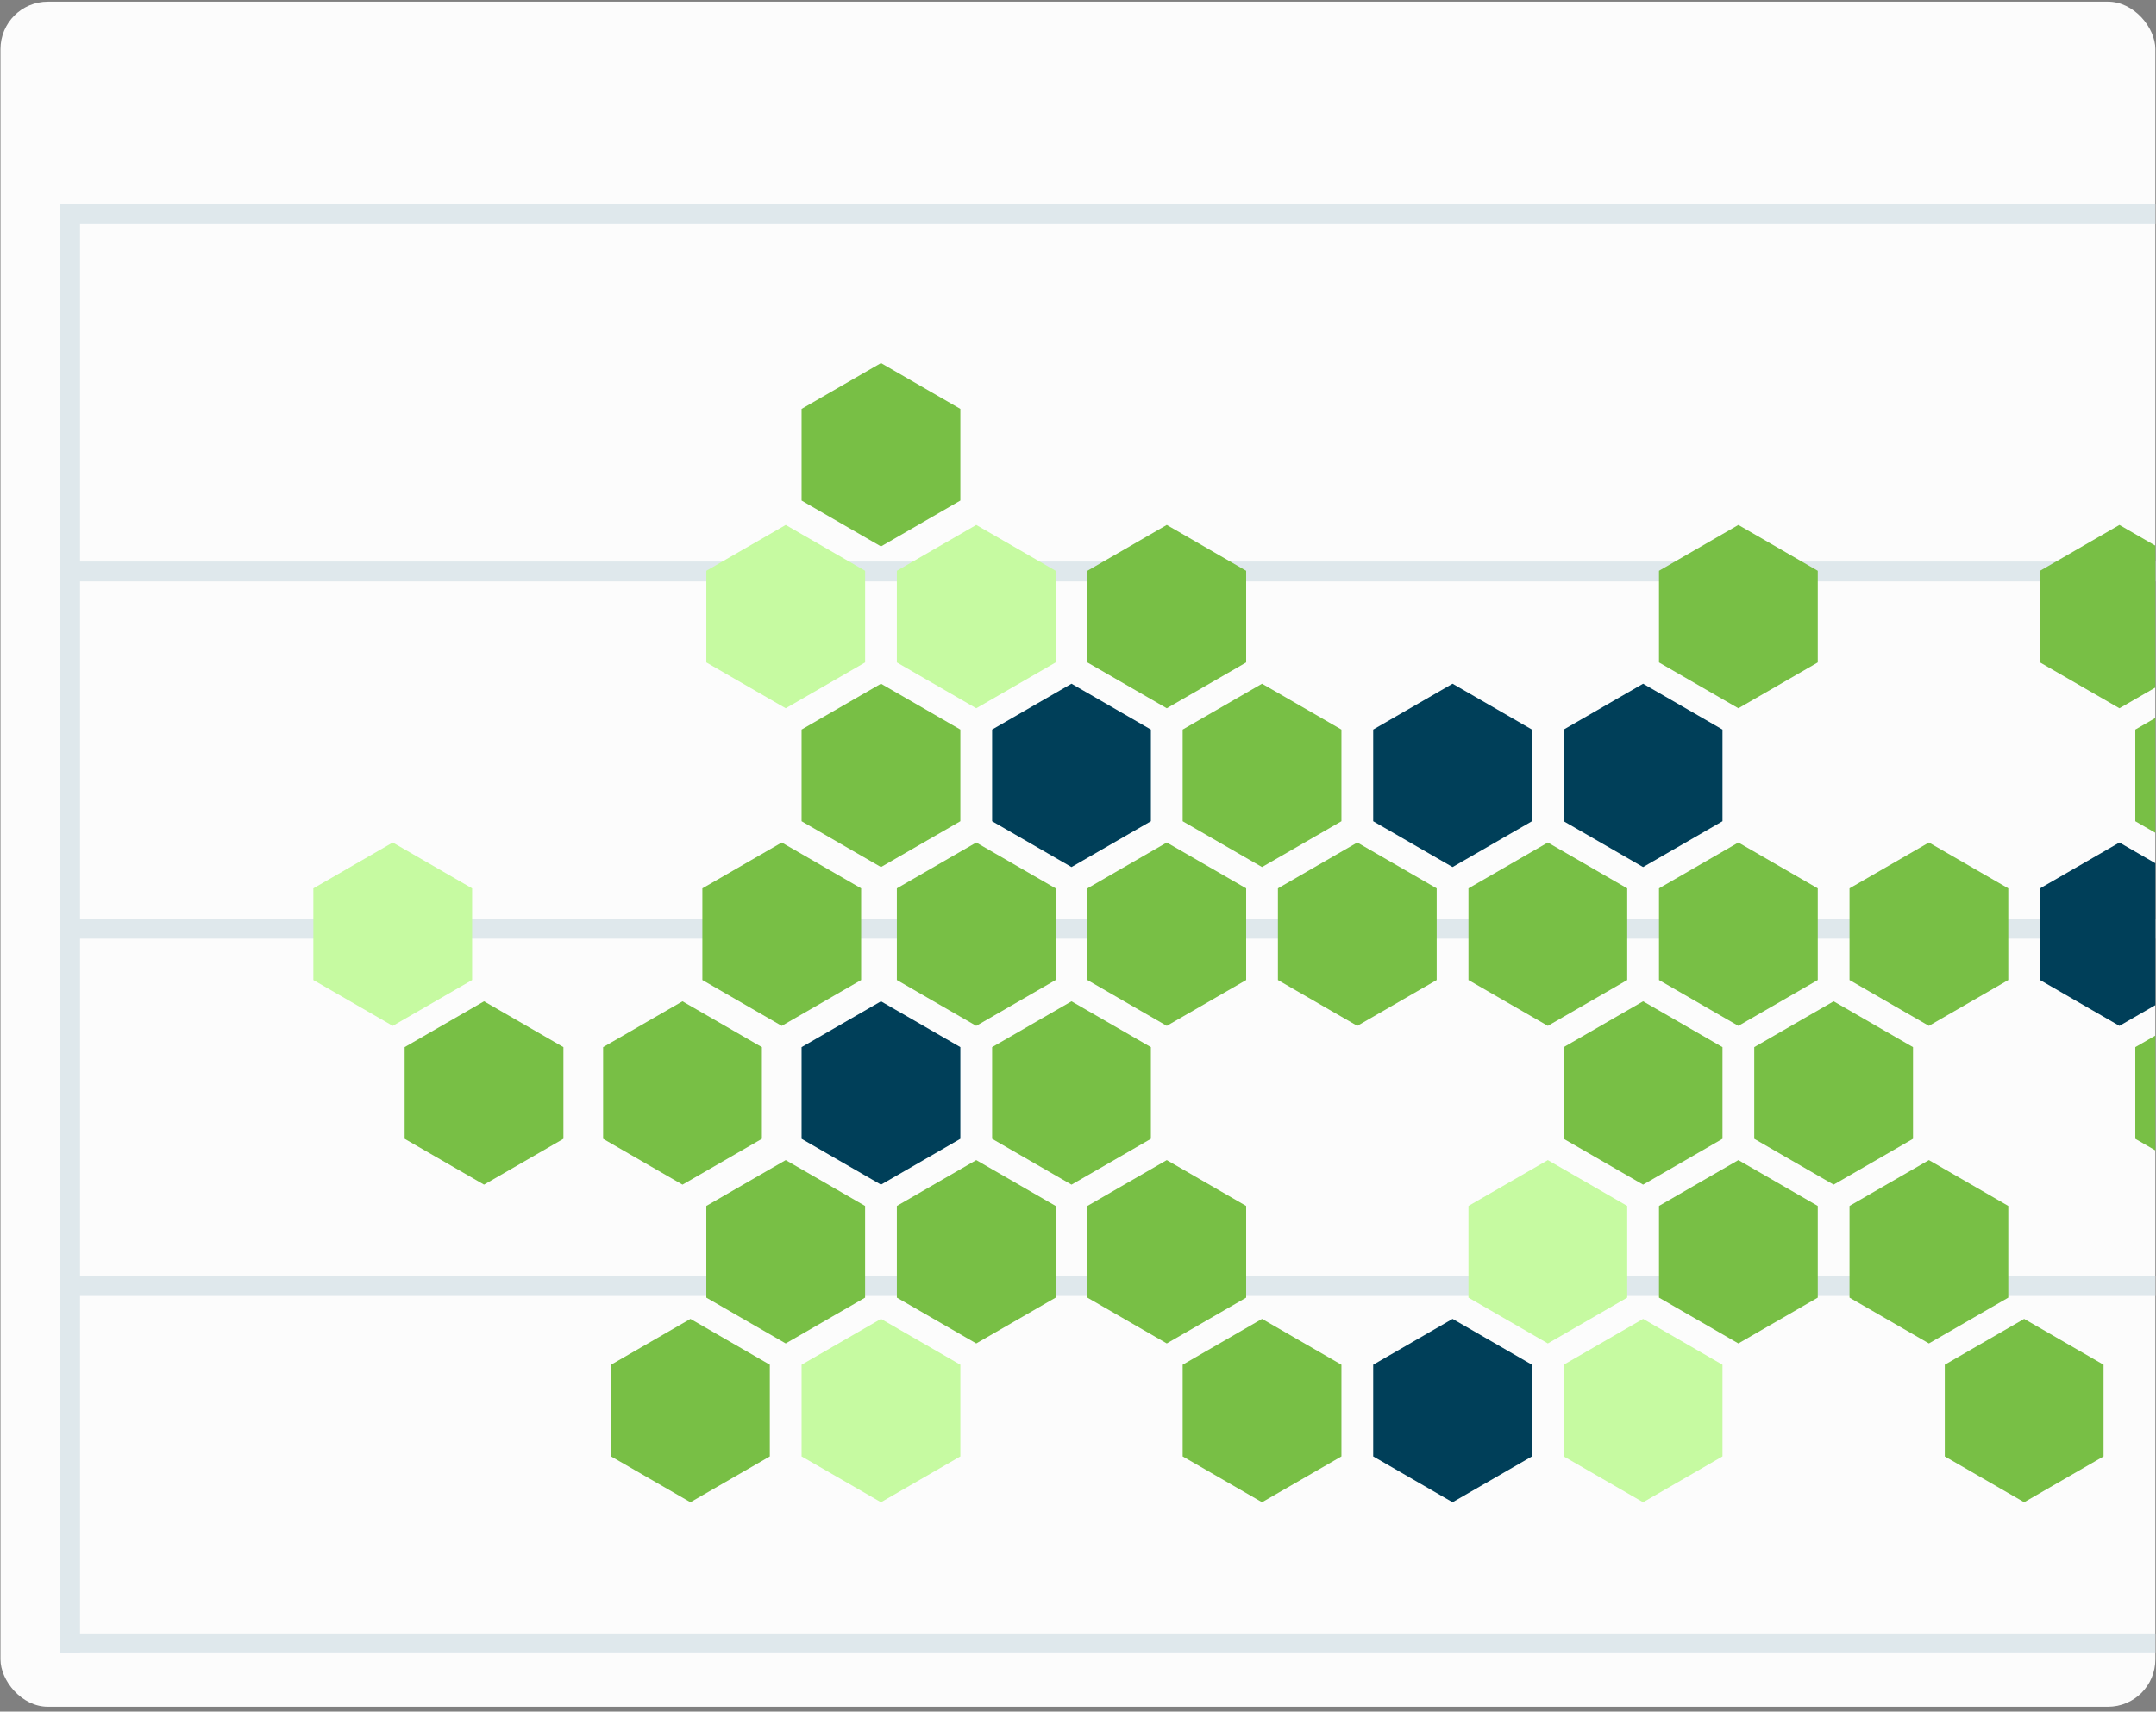 <svg width="194" height="154" viewBox="0 0 194 154" fill="none" xmlns="http://www.w3.org/2000/svg">
<rect x="0" y="0" width="194" height="154" fill="#808080" stroke="none"/>
<g clip-path="url(#clip0_904_8678)">
<rect x="0.043" y="0.152" width="193.899" height="153.414" rx="4.265" fill="#FCFCFC"/>
<line x1="6.308" y1="18.38" x2="6.308" y2="148.749" stroke="#DFE8EC" stroke-width="1.786"/>
<line x1="5.415" y1="147.856" x2="264.366" y2="147.856" stroke="#DFE8EC" stroke-width="1.786"/>
<line x1="5.415" y1="51.418" x2="264.366" y2="51.418" stroke="#DFE8EC" stroke-width="1.786"/>
<line x1="5.415" y1="115.71" x2="264.366" y2="115.71" stroke="#DFE8EC" stroke-width="1.786"/>
<line x1="5.415" y1="19.273" x2="264.366" y2="19.273" stroke="#DFE8EC" stroke-width="1.786"/>
<line x1="5.415" y1="83.564" x2="264.366" y2="83.564" stroke="#DFE8EC" stroke-width="1.786"/>
<path d="M62.127 118.665L69.27 122.79V131.038L62.127 135.162L54.983 131.038V122.79L62.127 118.665Z" fill="#78BF45"/>
<path d="M79.271 90.091L86.414 94.215V102.464L79.271 106.588L72.127 102.464V94.215L79.271 90.091Z" fill="#003F59"/>
<path d="M61.412 90.091L68.556 94.215V102.464L61.412 106.588L54.269 102.464V94.215L61.412 90.091Z" fill="#78BF45"/>
<path d="M43.554 90.091L50.697 94.215V102.464L43.554 106.588L36.41 102.464V94.215L43.554 90.091Z" fill="#78BF45"/>
<path d="M79.271 61.517L86.414 65.641V73.89L79.271 78.014L72.127 73.89V65.641L79.271 61.517Z" fill="#78BF45"/>
<path d="M79.271 118.665L86.414 122.79V131.038L79.271 135.162L72.127 131.038V122.79L79.271 118.665Z" fill="#C6FAA1"/>
<path d="M182.137 118.665L189.281 122.79V131.038L182.137 135.162L174.994 131.038V122.79L182.137 118.665Z" fill="#78BF45"/>
<path d="M96.416 90.091L103.559 94.215V102.464L96.416 106.588L89.272 102.464V94.215L96.416 90.091Z" fill="#78BF45"/>
<path d="M96.416 61.517L103.559 65.641V73.89L96.416 78.014L89.272 73.89V65.641L96.416 61.517Z" fill="#003F59"/>
<path d="M199.282 90.091L206.425 94.215V102.464L199.282 106.588L192.138 102.464V94.215L199.282 90.091Z" fill="#78BF45"/>
<path d="M199.282 61.517L206.425 65.641V73.89L199.282 78.014L192.138 73.89V65.641L199.282 61.517Z" fill="#78BF45"/>
<path d="M113.56 61.517L120.704 65.641V73.89L113.56 78.014L106.417 73.89V65.641L113.56 61.517Z" fill="#78BF45"/>
<path d="M113.56 118.665L120.704 122.79V131.038L113.56 135.162L106.417 131.038V122.79L113.56 118.665Z" fill="#78BF45"/>
<path d="M130.704 61.517L137.848 65.641V73.89L130.704 78.014L123.561 73.89V65.641L130.704 61.517Z" fill="#003F59"/>
<path d="M130.704 118.665L137.848 122.79V131.038L130.704 135.162L123.561 131.038V122.79L130.704 118.665Z" fill="#003F59"/>
<path d="M147.849 90.091L154.992 94.215V102.464L147.849 106.588L140.705 102.464V94.215L147.849 90.091Z" fill="#78BF45"/>
<path d="M147.849 61.517L154.992 65.641V73.89L147.849 78.014L140.705 73.89V65.641L147.849 61.517Z" fill="#003F59"/>
<path d="M147.849 118.665L154.992 122.79V131.038L147.849 135.162L140.705 131.038V122.79L147.849 118.665Z" fill="#C6FAA1"/>
<path d="M164.993 90.091L172.136 94.215V102.464L164.993 106.588L157.849 102.464V94.215L164.993 90.091Z" fill="#78BF45"/>
<path d="M70.7 47.23L77.843 51.355V59.603L70.7 63.727L63.556 59.603V51.355L70.7 47.23Z" fill="#C6FAA1"/>
<path d="M70.699 104.378L77.842 108.502V116.751L70.699 120.875L63.555 116.751V108.502L70.699 104.378Z" fill="#78BF45"/>
<path d="M173.566 104.378L180.709 108.502V116.751L173.566 120.875L166.422 116.751V108.502L173.566 104.378Z" fill="#78BF45"/>
<path d="M173.566 75.804L180.709 79.928V88.177L173.566 92.301L166.422 88.177V79.928L173.566 75.804Z" fill="#78BF45"/>
<path d="M87.843 75.804L94.987 79.928V88.177L87.843 92.301L80.7 88.177V79.928L87.843 75.804Z" fill="#78BF45"/>
<path d="M70.342 75.804L77.486 79.928V88.177L70.342 92.301L63.199 88.177V79.928L70.342 75.804Z" fill="#78BF45"/>
<path d="M35.339 75.804L42.482 79.928V88.177L35.339 92.301L28.195 88.177V79.928L35.339 75.804Z" fill="#C6FAA1"/>
<path d="M87.843 47.23L94.987 51.355V59.603L87.843 63.727L80.7 59.603V51.355L87.843 47.23Z" fill="#C6FAA1"/>
<path d="M79.271 32.666L86.414 36.791V45.039L79.271 49.164L72.127 45.039V36.791L79.271 32.666Z" fill="#78BF45"/>
<path d="M87.843 104.378L94.987 108.502V116.751L87.843 120.875L80.7 116.751V108.502L87.843 104.378Z" fill="#78BF45"/>
<path d="M190.71 75.804L197.853 79.928V88.177L190.71 92.301L183.566 88.177V79.928L190.71 75.804Z" fill="#003F59"/>
<path d="M190.71 47.23L197.853 51.355V59.603L190.71 63.727L183.566 59.603V51.355L190.71 47.23Z" fill="#78BF45"/>
<path d="M104.988 75.804L112.132 79.928V88.177L104.988 92.301L97.845 88.177V79.928L104.988 75.804Z" fill="#78BF45"/>
<path d="M104.988 47.23L112.132 51.355V59.603L104.988 63.727L97.845 59.603V51.355L104.988 47.23Z" fill="#78BF45"/>
<path d="M104.988 104.378L112.132 108.502V116.751L104.988 120.875L97.845 116.751V108.502L104.988 104.378Z" fill="#78BF45"/>
<path d="M122.132 75.804L129.275 79.928V88.177L122.132 92.301L114.988 88.177V79.928L122.132 75.804Z" fill="#78BF45"/>
<path d="M139.277 75.804L146.42 79.928V88.177L139.277 92.301L132.133 88.177V79.928L139.277 75.804Z" fill="#78BF45"/>
<path d="M139.277 104.378L146.42 108.502V116.751L139.277 120.875L132.133 116.751V108.502L139.277 104.378Z" fill="#C6FAA1"/>
<path d="M156.421 75.804L163.565 79.928V88.177L156.421 92.301L149.278 88.177V79.928L156.421 75.804Z" fill="#78BF45"/>
<path d="M156.421 47.23L163.565 51.355V59.603L156.421 63.727L149.278 59.603V51.355L156.421 47.23Z" fill="#78BF45"/>
<path d="M156.421 104.378L163.565 108.502V116.751L156.421 120.875L149.278 116.751V108.502L156.421 104.378Z" fill="#78BF45"/>
</g>
<defs>
<clipPath id="clip0_904_8678">
<rect x="0.043" y="0.152" width="193.899" height="153.414" rx="4.265" fill="white"/>
</clipPath>
</defs>
</svg>
